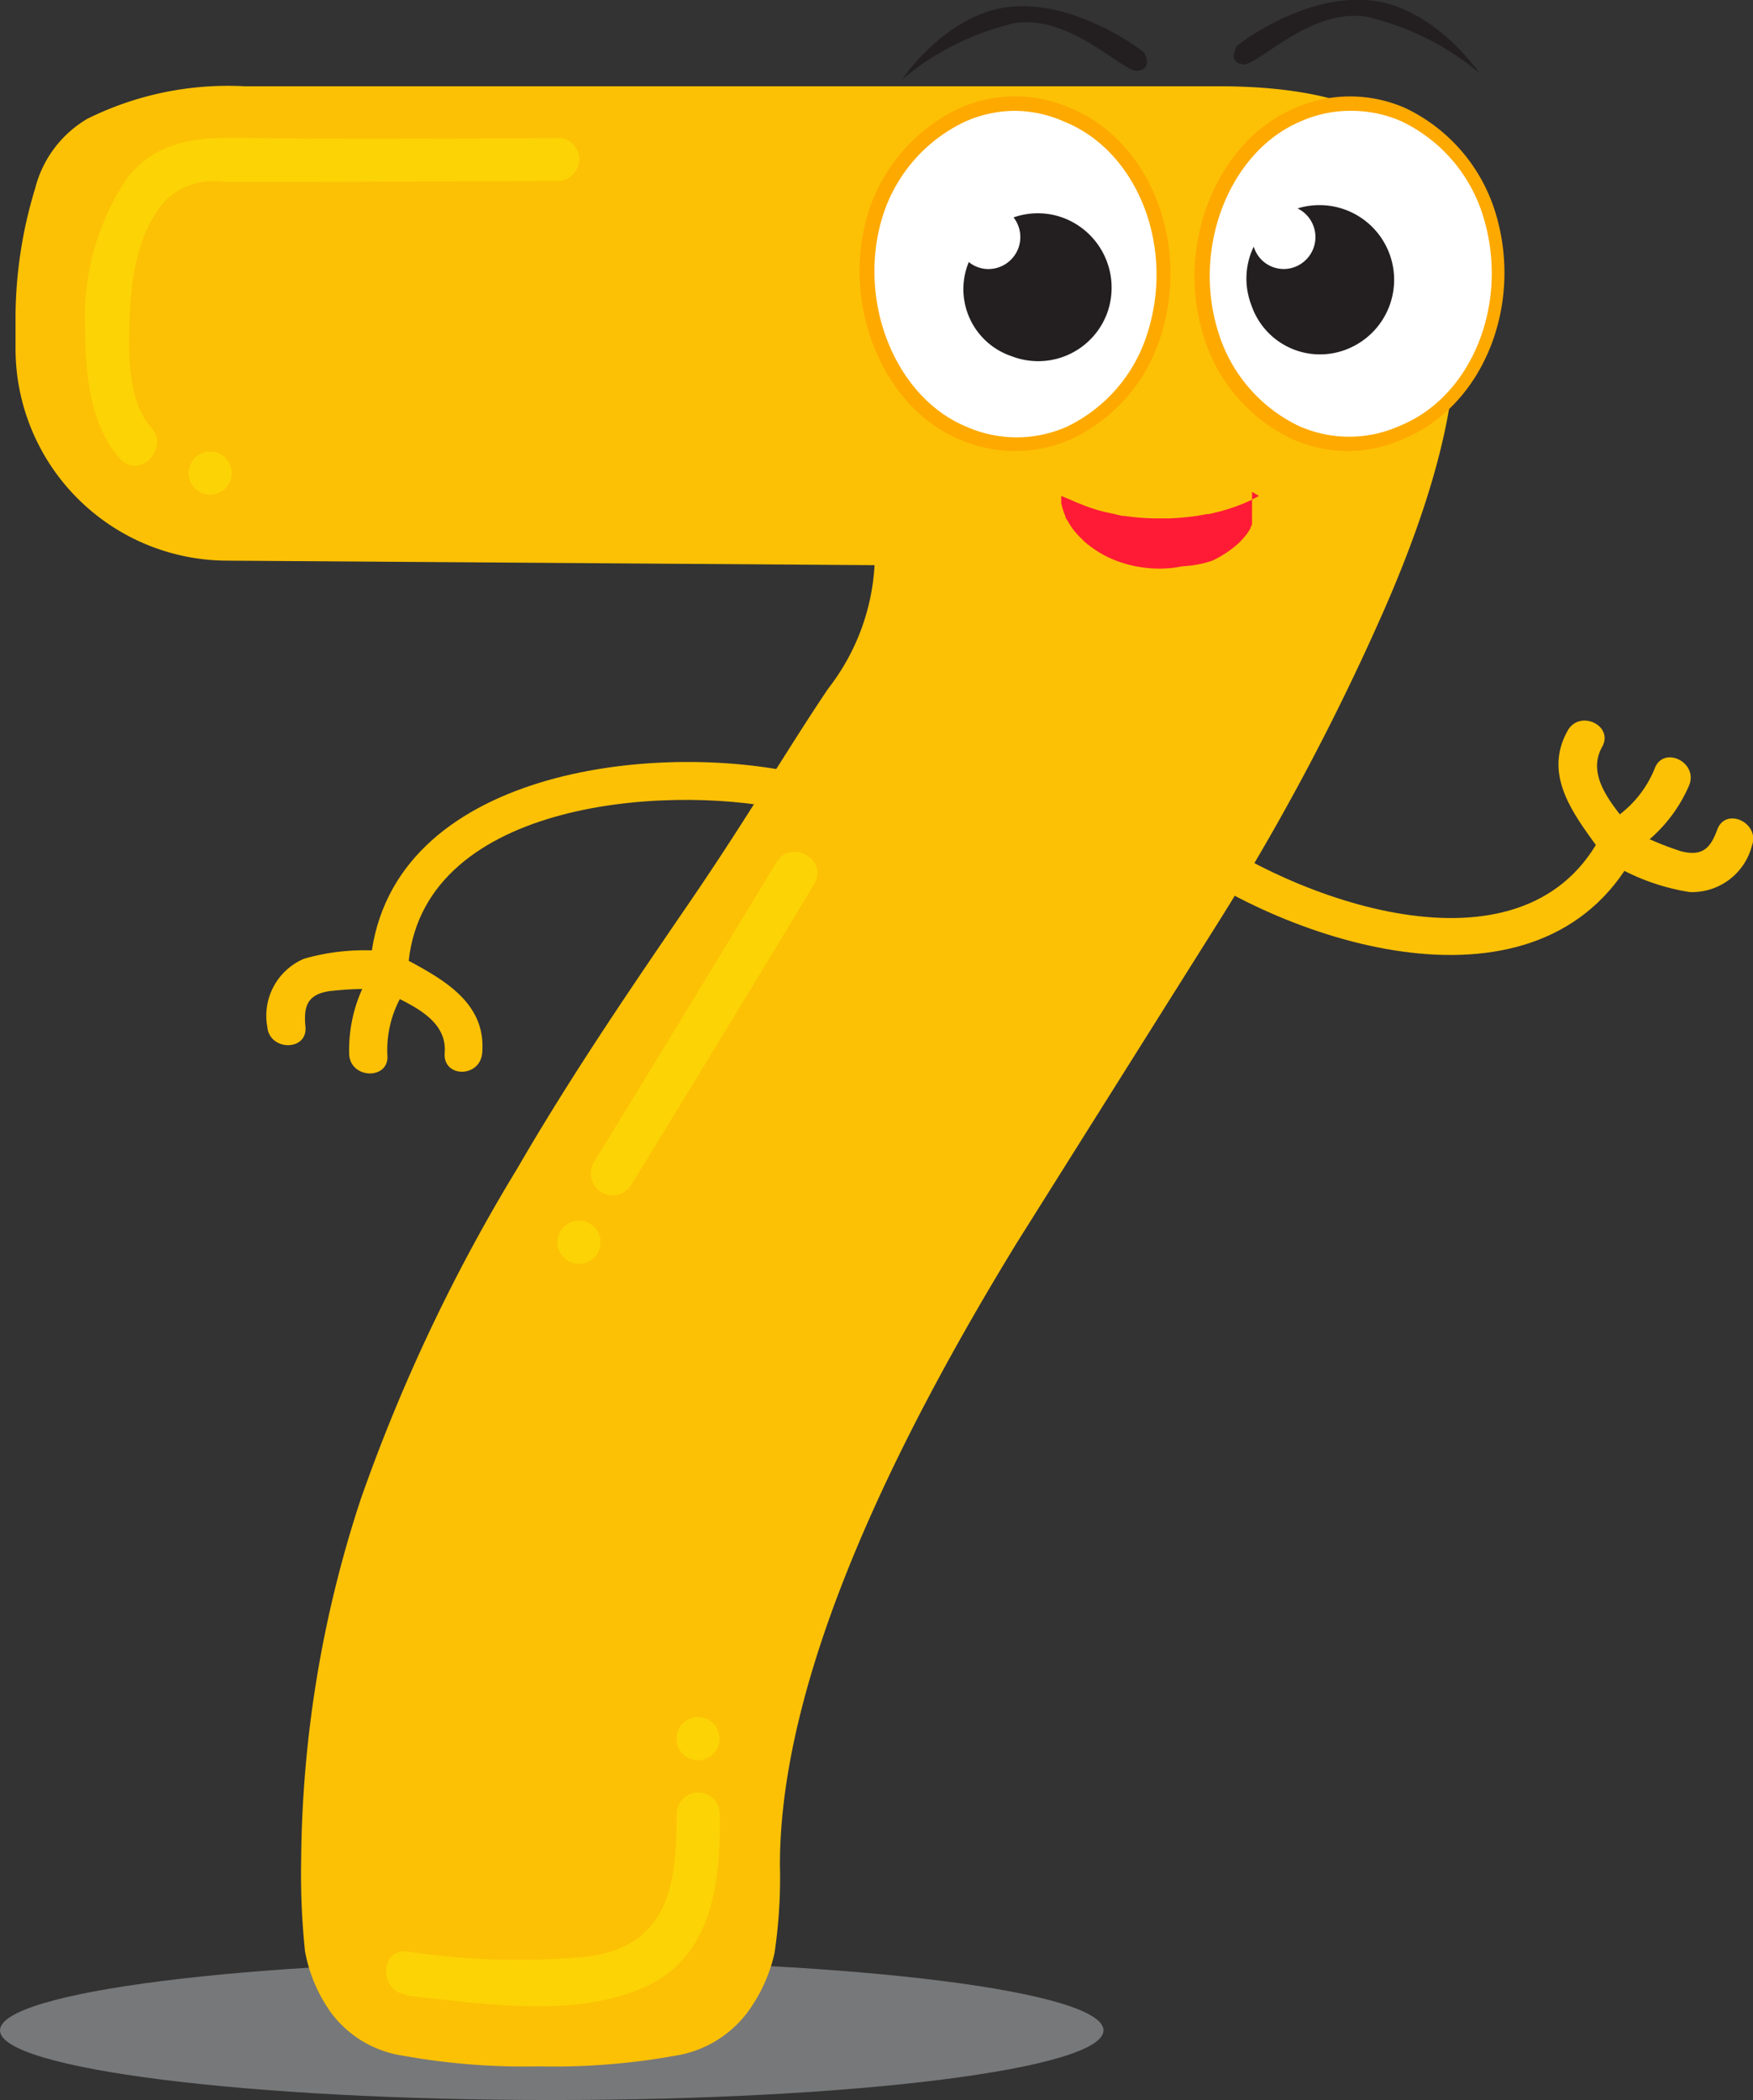 <svg xmlns="http://www.w3.org/2000/svg" viewBox="0 0 81.32 97.39"><rect x="0" y="0" width="81.32" height="97.39" fill="#333333" stroke="none"/><defs><style>.cls-1{isolation:isolate;}.cls-2{fill:#bcbec0;opacity:0.5;mix-blend-mode:multiply;}.cls-3{fill:#fcc105;}.cls-4{fill:#231f20;}.cls-4,.cls-5{fill-rule:evenodd;}.cls-5{fill:#fff;}.cls-6{fill:#fea900;}.cls-7{fill:#ff1b35;}.cls-8{fill:#fcd305;}</style></defs><title>Numero 7</title><g class="cls-1"><g id="Camada_1" data-name="Camada 1"><path class="cls-2" d="M63.56,95.16c0,1.78-11.46,3.23-25.59,3.23s-25.6-1.45-25.6-3.23S23.83,91.92,38,91.92,63.56,93.37,63.56,95.16Z" transform="translate(-12.37 -1)"/><path class="cls-3" d="M48.74,38.53c-5.7-1.19-16.93-.3-17.44,7.36-.08,1.13-1.85,1.14-1.77,0,.61-9,12.72-10.53,19.68-9.07,1.12.24.65,1.94-.47,1.71Z" transform="translate(-12.37 -1)"/><path class="cls-3" d="M30.29,46.89a15,15,0,0,0-2.68.08c-1,.17-1.16.72-1.07,1.65.1,1.14-1.67,1.13-1.77,0a2.87,2.87,0,0,1,1.71-3.16,10.18,10.18,0,0,1,3.81-.34.89.89,0,0,1,0,1.77Z" transform="translate(-12.37 -1)"/><path class="cls-3" d="M30.74,45.24c1.83,1,4.2,2.06,4,4.57C34.66,51,32.89,51,33,49.81c.12-1.7-1.92-2.34-3.13-3a.89.89,0,0,1,.89-1.53Z" transform="translate(-12.37 -1)"/><path class="cls-3" d="M30.94,47.29a5.08,5.08,0,0,0-.6,2.64c.1,1.14-1.67,1.13-1.77,0a6.86,6.86,0,0,1,.84-3.54c.5-1,2-.13,1.53.9Z" transform="translate(-12.37 -1)"/><path class="cls-3" d="M79.17,9.74Q77.67,5,68.88,5H23.7a14.67,14.67,0,0,0-7.28,1.51A5.23,5.23,0,0,0,14,9.74,20.69,20.69,0,0,0,13.09,16v1.12A9.84,9.84,0,0,0,22.85,27l30.09.21a10.23,10.23,0,0,1-2.14,5.71c-1.84,2.72-3.76,6-6.35,9.79s-5.49,8-8.09,12.49A80.73,80.73,0,0,0,29.1,70.54,54.73,54.73,0,0,0,26.34,87.3a34.53,34.53,0,0,0,.18,4.2,7.09,7.09,0,0,0,1.2,2.83,5.08,5.08,0,0,0,3.32,2,31.8,31.8,0,0,0,6.34.5,31.8,31.8,0,0,0,6.34-.5,5.19,5.19,0,0,0,3.32-2,7.32,7.32,0,0,0,1.26-2.76,23.69,23.69,0,0,0,.25-4.08q0-10.92,11-28.87,4.65-7.4,9.23-14.68a111.12,111.12,0,0,0,7.84-14.75c2.18-5,3.27-9.14,3.27-12.48A22.52,22.52,0,0,0,79.17,9.74Z" transform="translate(-12.37 -1)"/><path class="cls-4" d="M81,4.39S78.83,1.2,75.75,1s-6,2.12-6,2.12c-.19.39-.29.78.29.87.77,0,3.09-2.6,5.7-2.22A12.56,12.56,0,0,1,81,4.39Z" transform="translate(-12.37 -1)"/><path class="cls-5" d="M72.55,6.32c-3.48,1.44-5.31,6.08-4,10.13s5.3,6.17,8.87,4.63S82.68,15,81.42,11,76.12,4.77,72.55,6.32Z" transform="translate(-12.37 -1)"/><path class="cls-6" d="M74.92,21.92a6.44,6.44,0,0,1-2.64-.57,7.8,7.8,0,0,1-4.09-4.8c-1.31-4.21.63-9,4.23-10.53a6.35,6.35,0,0,1,5.16,0,7.94,7.94,0,0,1,4.15,4.8c1.34,4.32-.56,9-4.24,10.53A6.44,6.44,0,0,1,74.92,21.92ZM75,6.14a5.64,5.64,0,0,0-2.27.48h0c-3.3,1.37-5.07,5.83-3.86,9.73a7.14,7.14,0,0,0,3.74,4.4,5.72,5.72,0,0,0,4.69,0c3.38-1.37,5.11-5.73,3.87-9.73a7.22,7.22,0,0,0-3.8-4.4A5.77,5.77,0,0,0,75,6.14Z" transform="translate(-12.37 -1)"/><path class="cls-4" d="M72.42,10.72a3.41,3.41,0,0,0-2,4.43,3.36,3.36,0,0,0,4.34,2.08,3.46,3.46,0,0,0-2.36-6.51Z" transform="translate(-12.37 -1)"/><path class="cls-5" d="M71.4,10.6a1.47,1.47,0,0,0-.85,1.9,1.45,1.45,0,0,0,1.86.89,1.48,1.48,0,0,0-1-2.79Z" transform="translate(-12.37 -1)"/><path class="cls-5" d="M61.84,6.32c3.57,1.44,5.3,6.08,4,10.13S60.58,22.62,57,21.08,51.71,15,53,11,58.27,4.77,61.84,6.32Z" transform="translate(-12.37 -1)"/><path class="cls-6" d="M59.47,21.92a6.57,6.57,0,0,1-2.59-.54c-3.59-1.5-5.53-6.32-4.23-10.53a8,8,0,0,1,4.16-4.8A6.33,6.33,0,0,1,62,6c3.68,1.49,5.58,6.21,4.24,10.52a7.84,7.84,0,0,1-4.1,4.81A6.39,6.39,0,0,1,59.47,21.92Zm0-15.78a5.72,5.72,0,0,0-2.35.51,7.24,7.24,0,0,0-3.81,4.4c-1.2,3.89.57,8.35,3.87,9.73a5.75,5.75,0,0,0,4.7,0,7.17,7.17,0,0,0,3.74-4.4c1.24-4-.5-8.36-3.86-9.73h0A5.73,5.73,0,0,0,59.43,6.14Z" transform="translate(-12.37 -1)"/><path class="cls-4" d="M61.66,11.09a3.46,3.46,0,0,1,2.07,4.43,3.41,3.41,0,0,1-4.43,2,3.28,3.28,0,0,1-2-4.34A3.4,3.4,0,0,1,61.66,11.09Z" transform="translate(-12.37 -1)"/><path class="cls-4" d="M54.22,4.68s2.12-3.19,5.21-3.38,6,2.12,6,2.12c.19.29.29.78-.29.87-.77,0-3.09-2.6-5.69-2.22A12.55,12.55,0,0,0,54.22,4.68Z" transform="translate(-12.37 -1)"/><path class="cls-5" d="M57.71,10.6a1.46,1.46,0,0,0-.85,1.9,1.44,1.44,0,0,0,1.86.89,1.48,1.48,0,1,0-1-2.79Z" transform="translate(-12.37 -1)"/><path class="cls-7" d="M70.77,24l-.19.1,0,0c-.15.08-.31.16-.48.23a8.73,8.73,0,0,1-1.22.41h0l-.42.1-.1,0-.44.08c-.41.06-.84.1-1.28.12h-.77a2,2,0,0,1-.36.64,2,2,0,0,0,.36-.64h0a11,11,0,0,1-1.31-.11c-.16,0-.32-.05-.48-.09h0l-.47-.1h0a2.21,2.21,0,0,1-.54.41,2.21,2.21,0,0,0,.54-.41h0a7.35,7.35,0,0,1-1.12-.37c-.15-.05-.29-.12-.43-.18h0L61.6,24c0,.11,0,.22,0,.33v0a2.81,2.81,0,0,0,.08.31v0a2.49,2.49,0,0,0,.11.29v0c0,.09.09.19.14.28l0,0a2.46,2.46,0,0,0,.17.27l0,0a2.65,2.65,0,0,0,.21.26v0a2.83,2.83,0,0,0,.24.25h0a2,2,0,0,0,.26.24h0a5,5,0,0,0,1.09.67h0a5.61,5.61,0,0,0,1.51.42h0a5.5,5.5,0,0,0,1.48,0h0l.35-.06A4.94,4.94,0,0,0,68.61,27h0a5,5,0,0,0,1.07-.68h0l.14-.12h0l.12-.12,0,0,.11-.12,0,0,.1-.12,0,0,.09-.12,0,0,.08-.12,0,0a.41.41,0,0,1,.07-.11l0-.05.06-.11,0-.06,0-.11,0-.06,0-.1,0-.07a1,1,0,0,1,0-.1s0-.06,0-.08l0-.1a.29.29,0,0,0,0-.09l0-.09s0-.06,0-.1a.19.19,0,0,0,0-.08s0-.08,0-.12V24c0-.07,0-.13,0-.19Z" transform="translate(-12.37 -1)"/><path class="cls-8" d="M38.22,7.41c-4.38,0-8.77.06-13.15,0-2.61,0-5.12-.37-6.86,1.93a11.59,11.59,0,0,0-1.89,6.86c0,2,.2,4.51,1.62,6.07.89,1,2.32-.48,1.44-1.45-1.07-1.17-1.06-3.46-1-4.94.05-1.88.38-4.31,1.79-5.7a3.18,3.18,0,0,1,2.59-.74h4.15l11.33-.05a1,1,0,0,0,0-2Z" transform="translate(-12.37 -1)"/><path class="cls-8" d="M22.12,23.94a1,1,0,0,0,0-2,1,1,0,0,0,0,2Z" transform="translate(-12.37 -1)"/><path class="cls-8" d="M44.75,82.63a1,1,0,0,0,0-2,1,1,0,0,0,0,2Z" transform="translate(-12.37 -1)"/><path class="cls-8" d="M31.22,93.55c3.46.35,7.8,1.09,11.1-.42,3.14-1.44,3.48-4.93,3.44-8a1,1,0,0,0-2,0c0,3.13-.32,6-3.95,6.59a34,34,0,0,1-8.55-.22c-1.31-.13-1.3,1.91,0,2Z" transform="translate(-12.37 -1)"/><path class="cls-8" d="M48.38,41q-4.23,7-8.47,13.92a1,1,0,0,0,1.76,1Q45.92,49,50.14,42c.68-1.12-1.08-2.14-1.76-1Z" transform="translate(-12.37 -1)"/><path class="cls-8" d="M39.23,59.61a1,1,0,0,0,0-2,1,1,0,0,0,0,2Z" transform="translate(-12.37 -1)"/><path class="cls-3" d="M67.64,39.22c4.67,3.49,15.22,7.41,18.92.69.55-1,2.16-.26,1.61.75-4.37,7.92-16,4.16-21.68-.09-.91-.69.24-2,1.15-1.35Z" transform="translate(-12.37 -1)"/><path class="cls-3" d="M87.89,39.42a14.14,14.14,0,0,0,2.47,1.06c1,.25,1.36-.16,1.67-1,.39-1.08,2-.32,1.61.74a2.87,2.87,0,0,1-2.89,2.15,10.12,10.12,0,0,1-3.6-1.3.89.89,0,0,1,.74-1.61Z" transform="translate(-12.37 -1)"/><path class="cls-3" d="M86.79,40.73c-1.21-1.72-2.93-3.64-1.7-5.84.55-1,2.16-.25,1.6.75-.83,1.49.75,2.94,1.56,4.08a.89.89,0,0,1-1.46,1Z" transform="translate(-12.37 -1)"/><path class="cls-3" d="M87.48,38.79a5.07,5.07,0,0,0,1.65-2.15c.4-1.07,2-.31,1.61.75a6.87,6.87,0,0,1-2.26,2.86c-.88.72-1.89-.74-1-1.46Z" transform="translate(-12.37 -1)"/></g></g></svg>